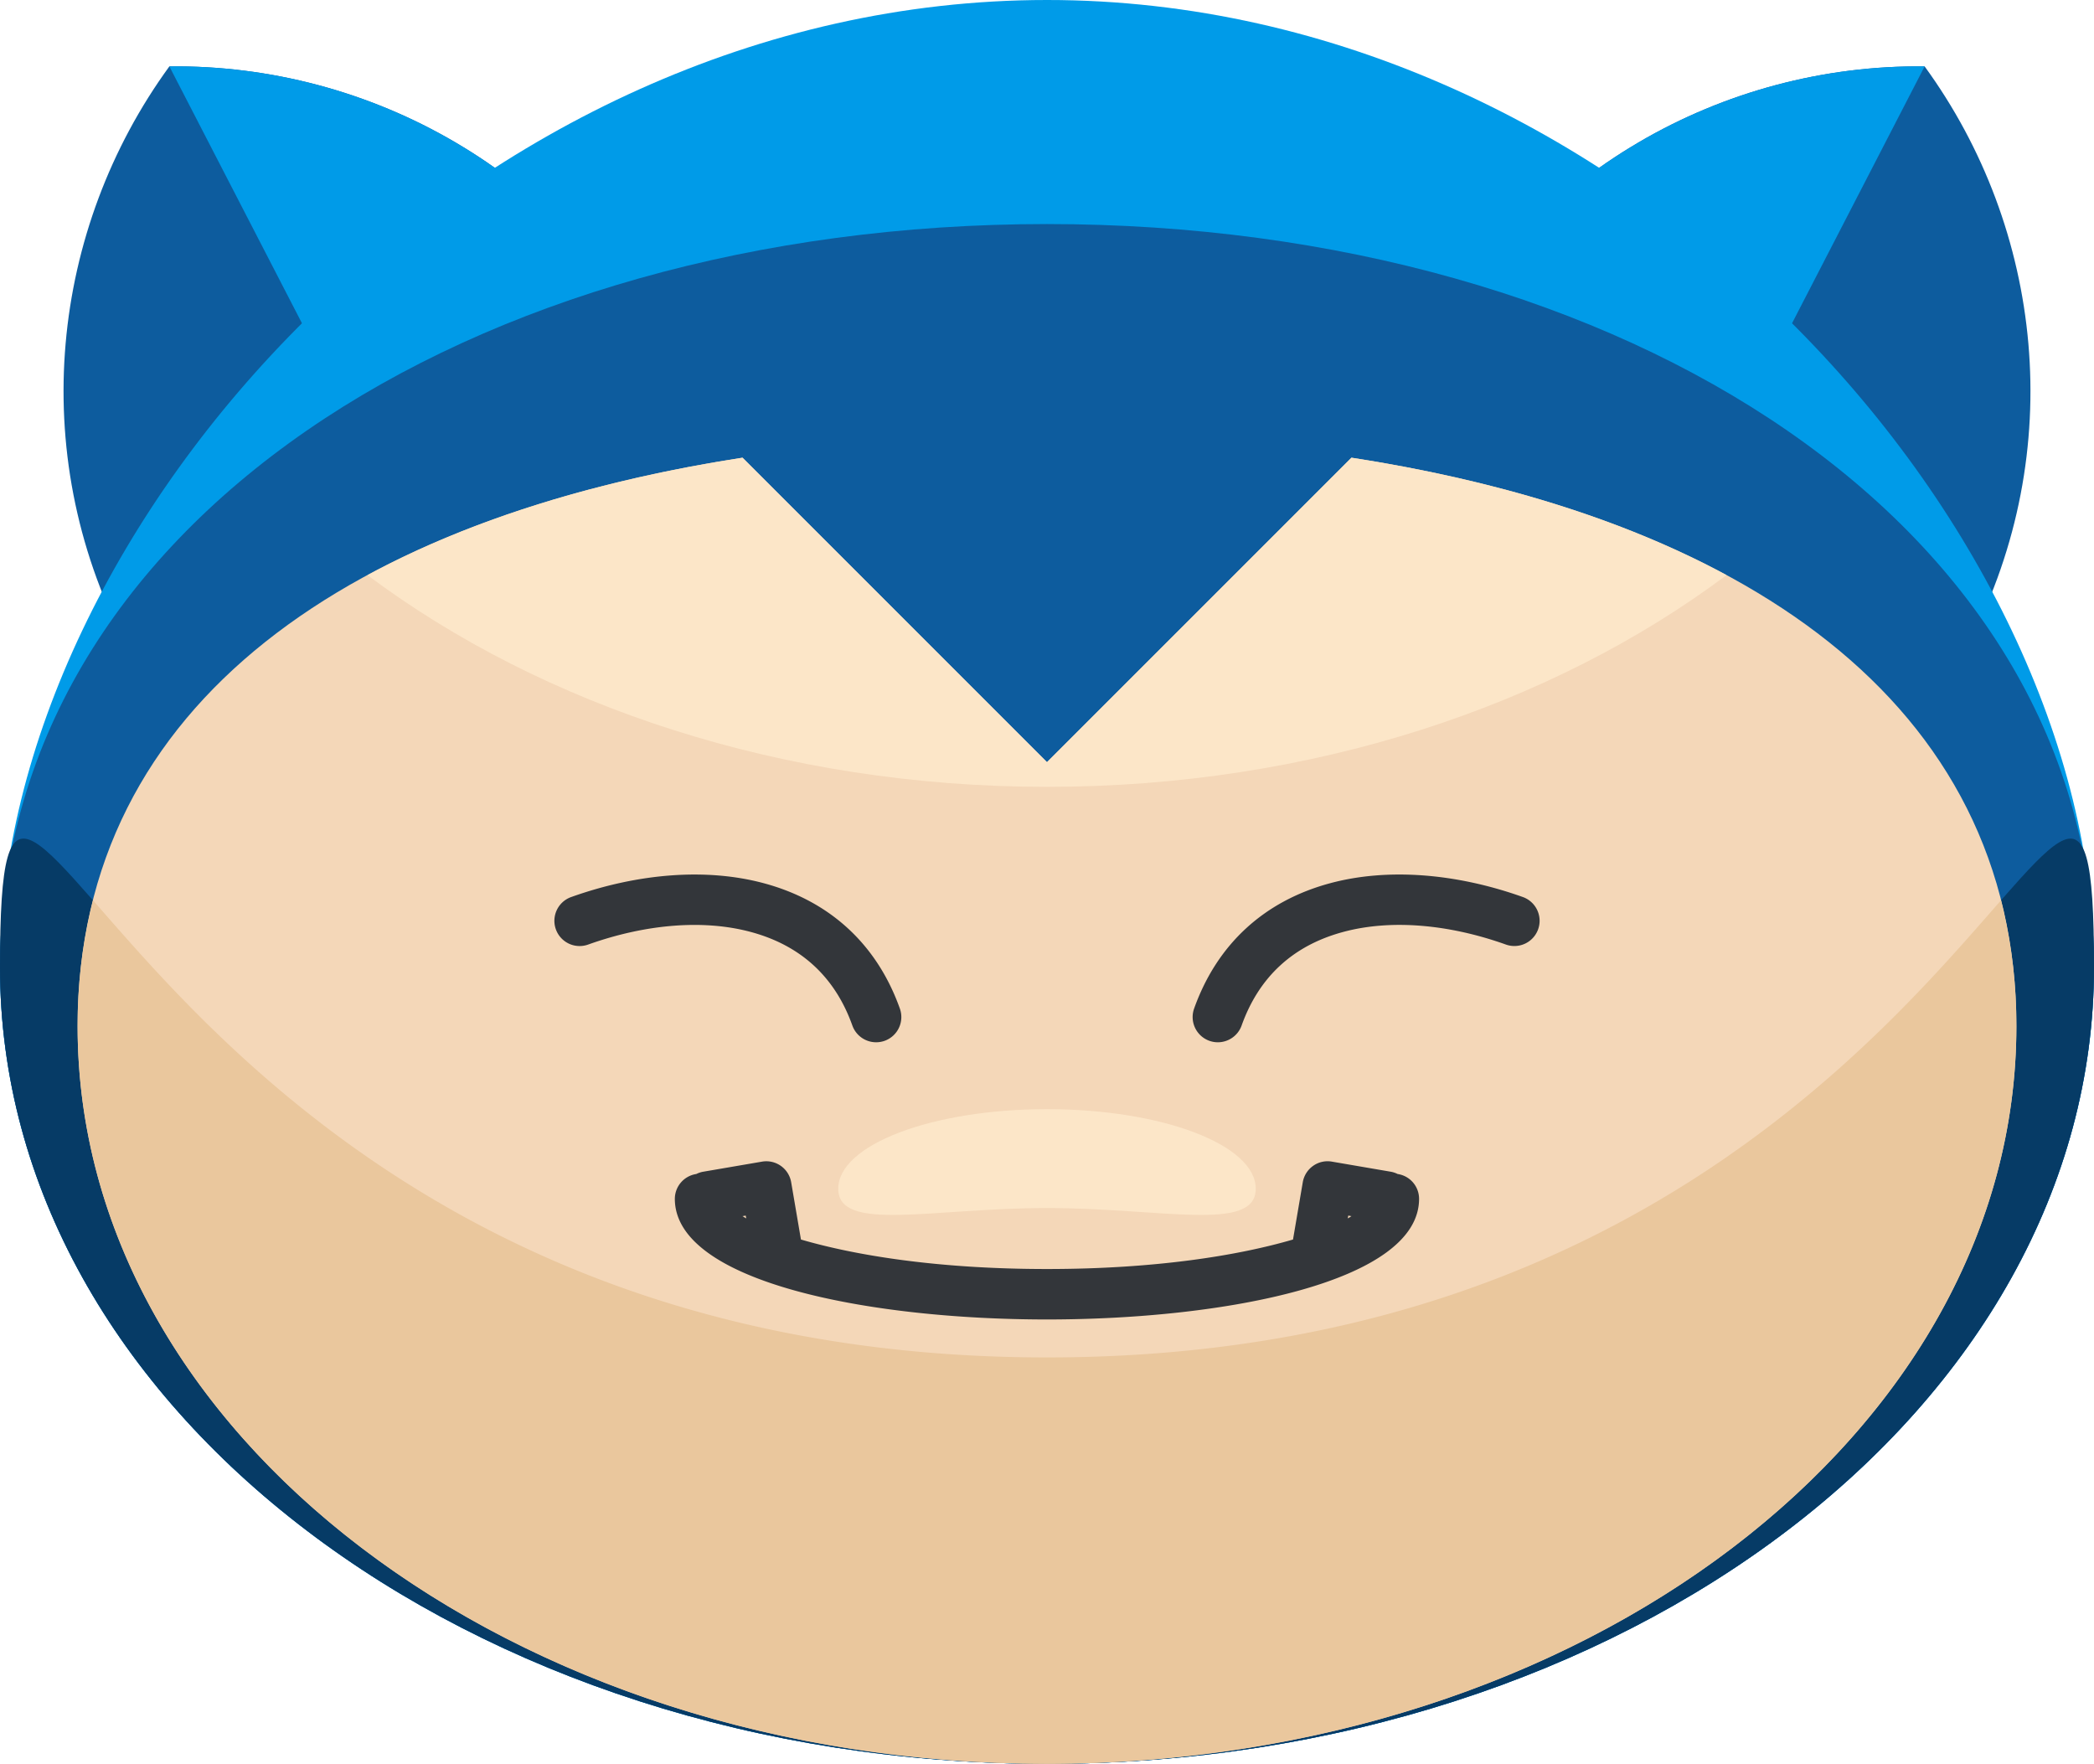 <svg xmlns="http://www.w3.org/2000/svg" width="1013.146" height="853.4" viewBox="0 0 1013.146 853.4">
  <g id="snorlax" transform="translate(-12.202 -22.029)">
    <g id="Group_72" data-name="Group 72" transform="translate(30.564 41.935)">
      <g id="Group_67" data-name="Group 67">
        <g id="Group_64" data-name="Group 64" transform="translate(12.383 12.202)">
          <path id="Path_77" data-name="Path 77" d="M56.477,15.283C-.849,94.029-12.857,201.418,34.879,293.871c47.727,92.5,142.206,144.883,239.638,143.809,57.327-78.778,69.326-186.135,21.59-278.62S153.917,14.185,56.477,15.283Z" transform="translate(-5.279 -15.266)" fill="#0d5c9e"/>
        </g>
        <g id="Group_65" data-name="Group 65" transform="translate(63.581 12.194)">
          <path id="Path_78" data-name="Path 78" d="M229.613,437.679c57.327-78.778,69.326-186.135,21.59-278.62C203.467,66.589,109.013,14.184,11.573,15.282" transform="translate(-11.573 -15.265)" fill="#009be8"/>
        </g>
      </g>
      <g id="Group_71" data-name="Group 71" transform="translate(631.233 0)">
        <g id="Group_68" data-name="Group 68" transform="translate(12.375 12.202)">
          <path id="Path_80" data-name="Path 80" d="M352.107,15.283c57.327,78.746,69.334,186.135,21.6,278.588-47.727,92.5-142.2,144.883-239.638,143.809C76.74,358.9,64.741,251.545,112.477,159.059S254.667,14.185,352.107,15.283Z" transform="translate(-82.874 -15.266)" fill="#0d5c9e"/>
        </g>
        <g id="Group_69" data-name="Group 69" transform="translate(12.375 12.194)">
          <path id="Path_81" data-name="Path 81" d="M134.067,437.679C76.74,358.9,64.741,251.544,112.477,159.058c47.736-92.469,142.19-144.875,239.63-143.776" transform="translate(-82.874 -15.265)" fill="#009be8"/>
        </g>
      </g>
    </g>
    <g id="Group_86" data-name="Group 86" transform="translate(0 9.818)">
      <g id="Group_84" data-name="Group 84">
        <g id="Group_83" data-name="Group 83">
          <g id="Group_82" data-name="Group 82">
            <g id="Group_81" data-name="Group 81">
              <g id="Group_73" data-name="Group 73" transform="translate(12.202 12.21)">
                <path id="Path_83" data-name="Path 83" d="M1014.645,479.279c0,212.858-226.8,385.44-506.569,385.44S1.5,692.137,1.5,479.279c0-212.874,226.8-467.96,506.569-467.96S1014.645,266.405,1014.645,479.279Z" transform="translate(-1.5 -11.319)" fill="#009be8"/>
              </g>
              <g id="Group_74" data-name="Group 74" transform="translate(12.202 120.616)">
                <path id="Path_84" data-name="Path 84" d="M1014.645,384.2c0,212.858-226.8,385.44-506.569,385.44S1.5,597.058,1.5,384.2C1.5,171.326,228.3,24.645,508.069,24.645S1014.645,171.325,1014.645,384.2Z" transform="translate(-1.5 -24.645)" fill="#0d5c9e"/>
              </g>
              <g id="Group_75" data-name="Group 75" transform="translate(12.202 417.947)">
                <path id="Path_85" data-name="Path 85" d="M1014.645,123.419c0,212.858-226.8,385.44-506.569,385.44S1.5,336.277,1.5,123.419c0-212.89,64.453,188.8,506.569,188.8S1014.645-89.472,1014.645,123.419Z" transform="translate(-1.5 -61.195)" fill="#063b66"/>
              </g>
              <g id="Group_76" data-name="Group 76" transform="translate(49.753 233.659)">
                <path id="Path_86" data-name="Path 86" d="M622.449,38.541,475.134,185.856,327.827,38.541C140.985,67.428,6.116,155.684,6.116,313.615c0,197.084,209.978,356.87,469.018,356.87s469.018-159.794,469.018-356.87C944.16,155.7,809.291,67.428,622.449,38.541Z" transform="translate(-6.116 -38.541)" fill="#f4d7b8"/>
              </g>
              <g id="Group_77" data-name="Group 77" transform="translate(189.999 233.659)">
                <path id="Path_87" data-name="Path 87" d="M680.9,95.355C630.261,67.981,568.411,49.2,499.435,38.541L352.128,185.856,204.821,38.541C135.845,49.206,74,67.981,23.356,95.355c84.636,63.314,200.68,102.435,328.772,102.435S596.265,158.677,680.9,95.355Z" transform="translate(-23.356 -38.541)" fill="#fce6c8"/>
              </g>
              <g id="Group_78" data-name="Group 78" transform="translate(49.753 447.818)">
                <path id="Path_88" data-name="Path 88" d="M944.16,125.781a246.169,246.169,0,0,0-7.452-60.914c-58.352,66.544-187.249,221.156-461.566,221.156S71.919,131.411,13.568,64.867a245.784,245.784,0,0,0-7.452,60.914c0,190.918,197.068,346.848,444.874,356.4,8,.285,16.05.48,24.144.48s16.132-.187,24.144-.48C747.092,472.629,944.16,316.7,944.16,125.781Z" transform="translate(-6.116 -64.867)" fill="#eac79d"/>
              </g>
            </g>
          </g>
        </g>
      </g>
      <g id="Group_85" data-name="Group 85" transform="translate(417.768 548.854)">
        <path id="Path_91" data-name="Path 91" d="M253.361,115.8c0,21.257-45.222,9.323-101,9.323s-101,11.934-101-9.323,45.222-38.511,101-38.511S253.361,94.541,253.361,115.8Z" transform="translate(-51.355 -77.287)" fill="#fce6c8"/>
      </g>
    </g>
    <g id="Group_90" data-name="Group 90" transform="translate(280.435 445.153)">
      <g id="Group_89" data-name="Group 89">
        <g id="Group_87" data-name="Group 87" transform="translate(0 0.002)">
          <path id="Path_92" data-name="Path 92" d="M190.134,144.488a12.217,12.217,0,0,1-11.495-8.1c-8.4-23.559-24.982-38.812-49.289-45.311-22.623-6.061-50.518-3.872-78.567,6.142a12.205,12.205,0,0,1-8.208-22.989C75.245,62.57,108.3,60.17,135.655,67.5c32.068,8.582,54.878,29.57,65.974,60.695a12.206,12.206,0,0,1-7.4,15.595A12.4,12.4,0,0,1,190.134,144.488Z" transform="translate(-34.473 -63.333)" fill="#33363a"/>
        </g>
        <g id="Group_88" data-name="Group 88" transform="translate(308.805)">
          <path id="Path_93" data-name="Path 93" d="M84.639,144.49a12.084,12.084,0,0,1-4.1-.708,12.209,12.209,0,0,1-7.395-15.595c11.1-31.124,33.914-52.112,65.982-60.695,27.35-7.321,60.41-4.922,93.08,6.728A12.205,12.205,0,0,1,224,97.21C195.949,87.2,168.047,85,145.432,91.069c-24.315,6.508-40.9,21.753-49.3,45.311A12.221,12.221,0,0,1,84.639,144.49Z" transform="translate(-72.434 -63.332)" fill="#33363a"/>
        </g>
      </g>
      <path id="Path_94" data-name="Path 94" d="M391.357,86.558a12.19,12.19,0,0,0-3.23-1.09l-28.586-4.9a12.077,12.077,0,0,0-9.111,2.066,12.225,12.225,0,0,0-4.979,7.915l-4.726,27.708c-26.268,7.687-66.234,14.269-119.038,14.269s-92.77-6.589-119.038-14.269L97.922,90.552a12.2,12.2,0,0,0-14.09-9.982l-28.586,4.9a11.9,11.9,0,0,0-3.23,1.09,12.174,12.174,0,0,0-10.38,12.015c0,40.1,93.332,58.36,180.042,58.36S401.72,138.67,401.72,98.573A12.138,12.138,0,0,0,391.357,86.558ZM76.162,108.034c-.675-.374-1.171-.724-1.79-1.082l1.554-.268Zm291.3-1.35,1.554.268c-.61.366-1.106.716-1.79,1.082Z" transform="translate(16.641 58.337)" fill="#33363a"/>
    </g>
  </g>
</svg>
